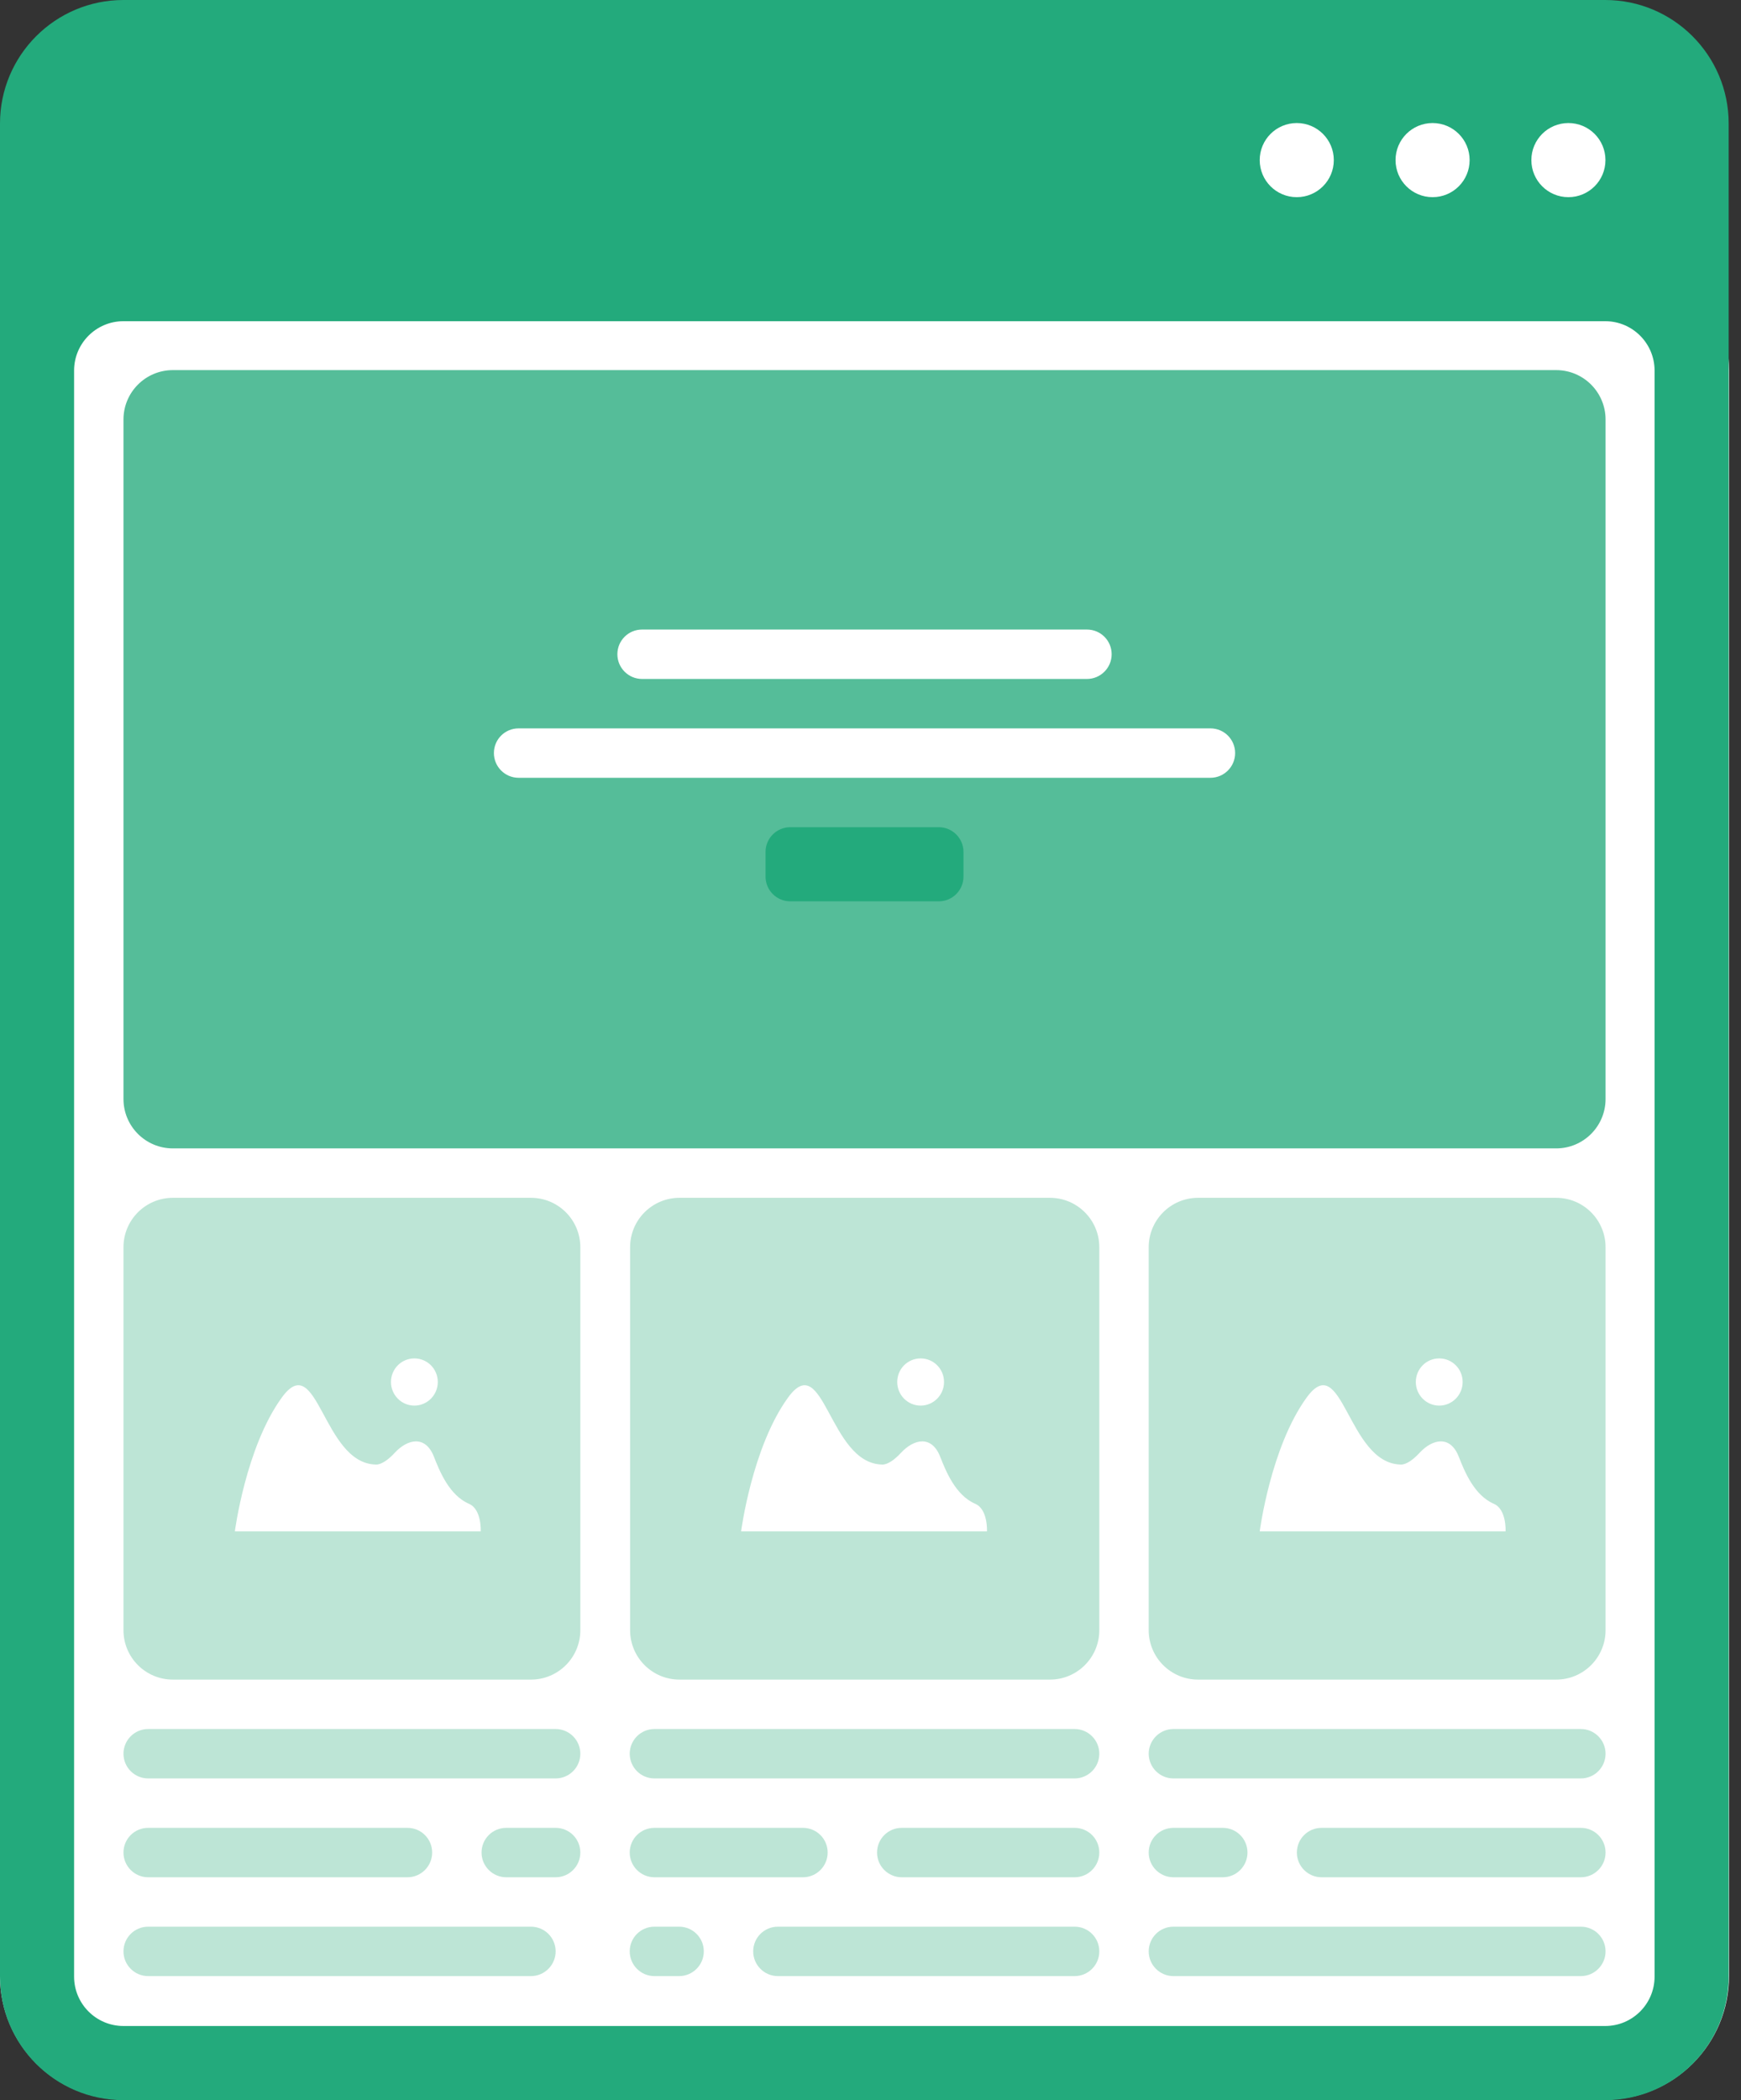 <?xml version="1.0" encoding="UTF-8" standalone="no"?>
<svg width="141px" height="170px" viewBox="0 0 141 170" version="1.1" xmlns="http://www.w3.org/2000/svg" xmlns:xlink="http://www.w3.org/1999/xlink">
    <rect x="0" y="0" width="141" height="170" fill="#333333" stroke="none"/>
    <!-- Generator: Sketch 3.8.1 (29687) - http://www.bohemiancoding.com/sketch -->
    <title>Group 15</title>
    <desc>Created with Sketch.</desc>
    <defs></defs>
    <g id="Page-1" stroke="none" stroke-width="1" fill="none" fill-rule="evenodd">
        <g id="Group-15">
            <path d="M130.031,19.96 L10,19.96 C4.477,19.96 0,24.44 0,29.96 L0,159.96 C0,165.48 4.477,169.96 10,169.96 L130.031,169.96 C135.553,169.96 140.031,165.48 140.031,159.96 L140.031,29.96 C140.031,24.44 135.553,19.96 130.031,19.96" id="Body" fill="#FFFFFF"></path>
            <path d="M134.001,160 C134.001,162.21 132.21,164 130.001,164 L10,164 C7.791,164 6,162.21 6,160 L6,30 C6,27.79 7.791,26 10,26 L130.001,26 C132.21,26 134.001,27.79 134.001,30 L134.001,160 L134.001,160 Z M130.001,0 L10,0 C4.477,0 0,4.48 0,10 L0,160 C0,165.52 4.477,170 10,170 L130.001,170 C135.524,170 140.001,165.52 140.001,160 L140.001,10 C140.001,4.48 135.524,0 130.001,0 L130.001,0 Z" id="Frame" fill="#23AA7C"></path>
            <path d="M127.022,9.96 C125.365,9.96 124.022,11.3 124.022,12.96 C124.022,14.62 125.365,15.96 127.022,15.96 C128.679,15.96 130.022,14.62 130.022,12.96 C130.022,11.3 128.679,9.96 127.022,9.96 L127.022,9.96 Z M116.022,9.96 C114.365,9.96 113.022,11.3 113.022,12.96 C113.022,14.62 114.365,15.96 116.022,15.96 C117.678,15.96 119.022,14.62 119.022,12.96 C119.022,11.3 117.678,9.96 116.022,9.96 L116.022,9.96 Z M105.022,9.96 C103.365,9.96 102.022,11.3 102.022,12.96 C102.022,14.62 103.365,15.96 105.022,15.96 C106.678,15.96 108.022,14.62 108.022,12.96 C108.022,11.3 106.678,9.96 105.022,9.96 L105.022,9.96 Z" id="Dots" fill="#FFFFFF"></path>
            <path d="M128.031,155.96 L95.031,155.96 C93.927,155.96 93.031,156.85 93.031,157.96 C93.031,159.06 93.927,159.96 95.031,159.96 L128.031,159.96 C129.135,159.96 130.031,159.06 130.031,157.96 C130.031,156.85 129.135,155.96 128.031,155.96 L128.031,155.96 Z M95.031,143.96 L128.031,143.96 C129.135,143.96 130.031,143.06 130.031,141.96 C130.031,140.86 129.135,139.96 128.031,139.96 L95.031,139.96 C93.927,139.96 93.031,140.86 93.031,141.96 C93.031,143.06 93.927,143.96 95.031,143.96 L95.031,143.96 Z M95.031,151.96 L99.031,151.96 C100.135,151.96 101.031,151.06 101.031,149.96 C101.031,148.85 100.135,147.96 99.031,147.96 L95.031,147.96 C93.927,147.96 93.031,148.85 93.031,149.96 C93.031,151.06 93.927,151.96 95.031,151.96 L95.031,151.96 Z M128.031,147.96 L107.031,147.96 C105.927,147.96 105.031,148.85 105.031,149.96 C105.031,151.06 105.927,151.96 107.031,151.96 L128.031,151.96 C129.135,151.96 130.031,151.06 130.031,149.96 C130.031,148.85 129.135,147.96 128.031,147.96 L128.031,147.96 Z" id="TXT" fill="#BDE5D6"></path>
            <path d="M126.031,96.96 L97.031,96.96 C94.822,96.96 93.031,98.75 93.031,100.96 L93.031,131.96 C93.031,134.17 94.822,135.96 97.031,135.96 L126.031,135.96 C128.24,135.96 130.031,134.17 130.031,131.96 L130.031,100.96 C130.031,98.75 128.24,96.96 126.031,96.96" id="Container" fill="#BDE5D6"></path>
            <path d="M116.56,113.78 C117.608,113.78 118.457,112.92 118.457,111.87 C118.457,110.81 117.608,109.96 116.56,109.96 C115.513,109.96 114.664,110.81 114.664,111.87 C114.664,112.92 115.513,113.78 116.56,113.78 L116.56,113.78 Z M120.985,121.73 C119.385,121.04 118.604,119.09 118.14,117.91 C117.443,116.14 115.994,116.5 114.98,117.59 C113.967,118.69 113.4,118.55 113.4,118.55 C109.121,118.41 108.724,109.12 105.814,113.14 C102.904,117.16 102.022,123.96 102.022,123.96 L121.933,123.96 C121.933,123.96 122.026,122.18 120.985,121.73 L120.985,121.73 Z" id="Image" fill="#FFFFFF"></path>
            <path d="M87.031,155.96 L63,155.96 C61.895,155.96 61,156.85 61,157.96 C61,159.06 61.895,159.96 63,159.96 L87.031,159.96 C88.135,159.96 89.031,159.06 89.031,157.96 C89.031,156.85 88.135,155.96 87.031,155.96 L87.031,155.96 Z M55,155.96 L53,155.96 C51.895,155.96 51,156.85 51,157.96 C51,159.06 51.895,159.96 53,159.96 L55,159.96 C56.104,159.96 57,159.06 57,157.96 C57,156.85 56.104,155.96 55,155.96 L55,155.96 Z M53,143.96 L87.031,143.96 C88.135,143.96 89.031,143.06 89.031,141.96 C89.031,140.86 88.135,139.96 87.031,139.96 L53,139.96 C51.895,139.96 51,140.86 51,141.96 C51,143.06 51.895,143.96 53,143.96 L53,143.96 Z M87.031,147.96 L73.031,147.96 C71.927,147.96 71.031,148.85 71.031,149.96 C71.031,151.06 71.927,151.96 73.031,151.96 L87.031,151.96 C88.135,151.96 89.031,151.06 89.031,149.96 C89.031,148.85 88.135,147.96 87.031,147.96 L87.031,147.96 Z M53,151.96 L65.031,151.96 C66.135,151.96 67.031,151.06 67.031,149.96 C67.031,148.85 66.135,147.96 65.031,147.96 L53,147.96 C51.895,147.96 51,148.85 51,149.96 C51,151.06 51.895,151.96 53,151.96 L53,151.96 Z" id="TXT" fill="#BDE5D6"></path>
            <path d="M85.031,96.96 L55.031,96.96 C52.822,96.96 51.031,98.75 51.031,100.96 L51.031,131.96 C51.031,134.17 52.822,135.96 55.031,135.96 L85.031,135.96 C87.24,135.96 89.031,134.17 89.031,131.96 L89.031,100.96 C89.031,98.75 87.24,96.96 85.031,96.96" id="Container" fill="#BDE5D6"></path>
            <path d="M74.56,113.78 C75.607,113.78 76.456,112.92 76.456,111.87 C76.456,110.81 75.607,109.96 74.56,109.96 C73.512,109.96 72.664,110.81 72.664,111.87 C72.664,112.92 73.512,113.78 74.56,113.78 L74.56,113.78 Z M78.985,121.73 C77.385,121.04 76.604,119.09 76.14,117.91 C75.442,116.14 73.994,116.5 72.98,117.59 C71.966,118.69 71.399,118.55 71.399,118.55 C67.12,118.41 66.724,109.12 63.814,113.14 C60.904,117.16 60.021,123.96 60.021,123.96 L79.933,123.96 C79.933,123.96 80.025,122.18 78.985,121.73 L78.985,121.73 Z" id="Image" fill="#FFFFFF"></path>
            <path d="M43,155.96 L12,155.96 C10.895,155.96 10,156.85 10,157.96 C10,159.06 10.895,159.96 12,159.96 L43,159.96 C44.104,159.96 45,159.06 45,157.96 C45,156.85 44.104,155.96 43,155.96 L43,155.96 Z M12,143.96 L45,143.96 C46.104,143.96 47,143.06 47,141.96 C47,140.86 46.104,139.96 45,139.96 L12,139.96 C10.895,139.96 10,140.86 10,141.96 C10,143.06 10.895,143.96 12,143.96 L12,143.96 Z M45,147.96 L41,147.96 C39.895,147.96 39,148.85 39,149.96 C39,151.06 39.895,151.96 41,151.96 L45,151.96 C46.104,151.96 47,151.06 47,149.96 C47,148.85 46.104,147.96 45,147.96 L45,147.96 Z M12,151.96 L33,151.96 C34.104,151.96 35,151.06 35,149.96 C35,148.85 34.104,147.96 33,147.96 L12,147.96 C10.895,147.96 10,148.85 10,149.96 C10,151.06 10.895,151.96 12,151.96 L12,151.96 Z" id="TXT" fill="#BDE5D6"></path>
            <path d="M43,96.96 L14,96.96 C11.791,96.96 10,98.75 10,100.96 L10,131.96 C10,134.17 11.791,135.96 14,135.96 L43,135.96 C45.209,135.96 47,134.17 47,131.96 L47,100.96 C47,98.75 45.209,96.96 43,96.96" id="Container" fill="#BDE5D6"></path>
            <path d="M33.559,113.78 C34.607,113.78 35.456,112.92 35.456,111.87 C35.456,110.81 34.607,109.96 33.559,109.96 C32.512,109.96 31.663,110.81 31.663,111.87 C31.663,112.92 32.512,113.78 33.559,113.78 L33.559,113.78 Z M37.984,121.73 C36.384,121.04 35.603,119.09 35.14,117.91 C34.442,116.14 32.993,116.5 31.979,117.59 C30.966,118.69 30.399,118.55 30.399,118.55 C26.12,118.41 25.724,109.12 22.814,113.14 C19.904,117.16 19.021,123.96 19.021,123.96 L38.932,123.96 C38.932,123.96 39.025,122.18 37.984,121.73 L37.984,121.73 Z" id="Image" fill="#FFFFFF"></path>
            <path d="M126.031,29.96 L14,29.96 C11.791,29.96 10,31.75 10,33.96 L10,88.96 C10,91.17 11.791,92.96 14,92.96 L126.031,92.96 C128.24,92.96 130.031,91.17 130.031,88.96 L130.031,33.96 C130.031,31.75 128.24,29.96 126.031,29.96" id="Slice" fill="#55BD99"></path>
            <path d="M76.031,66.96 L64,66.96 C62.895,66.96 62,67.86 62,68.96 L62,70.96 C62,72.06 62.895,72.96 64,72.96 L76.031,72.96 C77.135,72.96 78.031,72.06 78.031,70.96 L78.031,68.96 C78.031,67.86 77.135,66.96 76.031,66.96" id="BTN" fill="#23AA7C"></path>
            <path d="M98.031,58.96 L42,58.96 C40.895,58.96 40,59.85 40,60.96 C40,62.06 40.895,62.96 42,62.96 L98.031,62.96 C99.135,62.96 100.031,62.06 100.031,60.96 C100.031,59.85 99.135,58.96 98.031,58.96 L98.031,58.96 Z M52,54.96 L88.031,54.96 C89.135,54.96 90.031,54.06 90.031,52.96 C90.031,51.85 89.135,50.96 88.031,50.96 L52,50.96 C50.895,50.96 50,51.85 50,52.96 C50,54.06 50.895,54.96 52,54.96 L52,54.96 Z" id="TXT" fill="#FFFFFF"></path>
        </g>
    </g>
</svg>